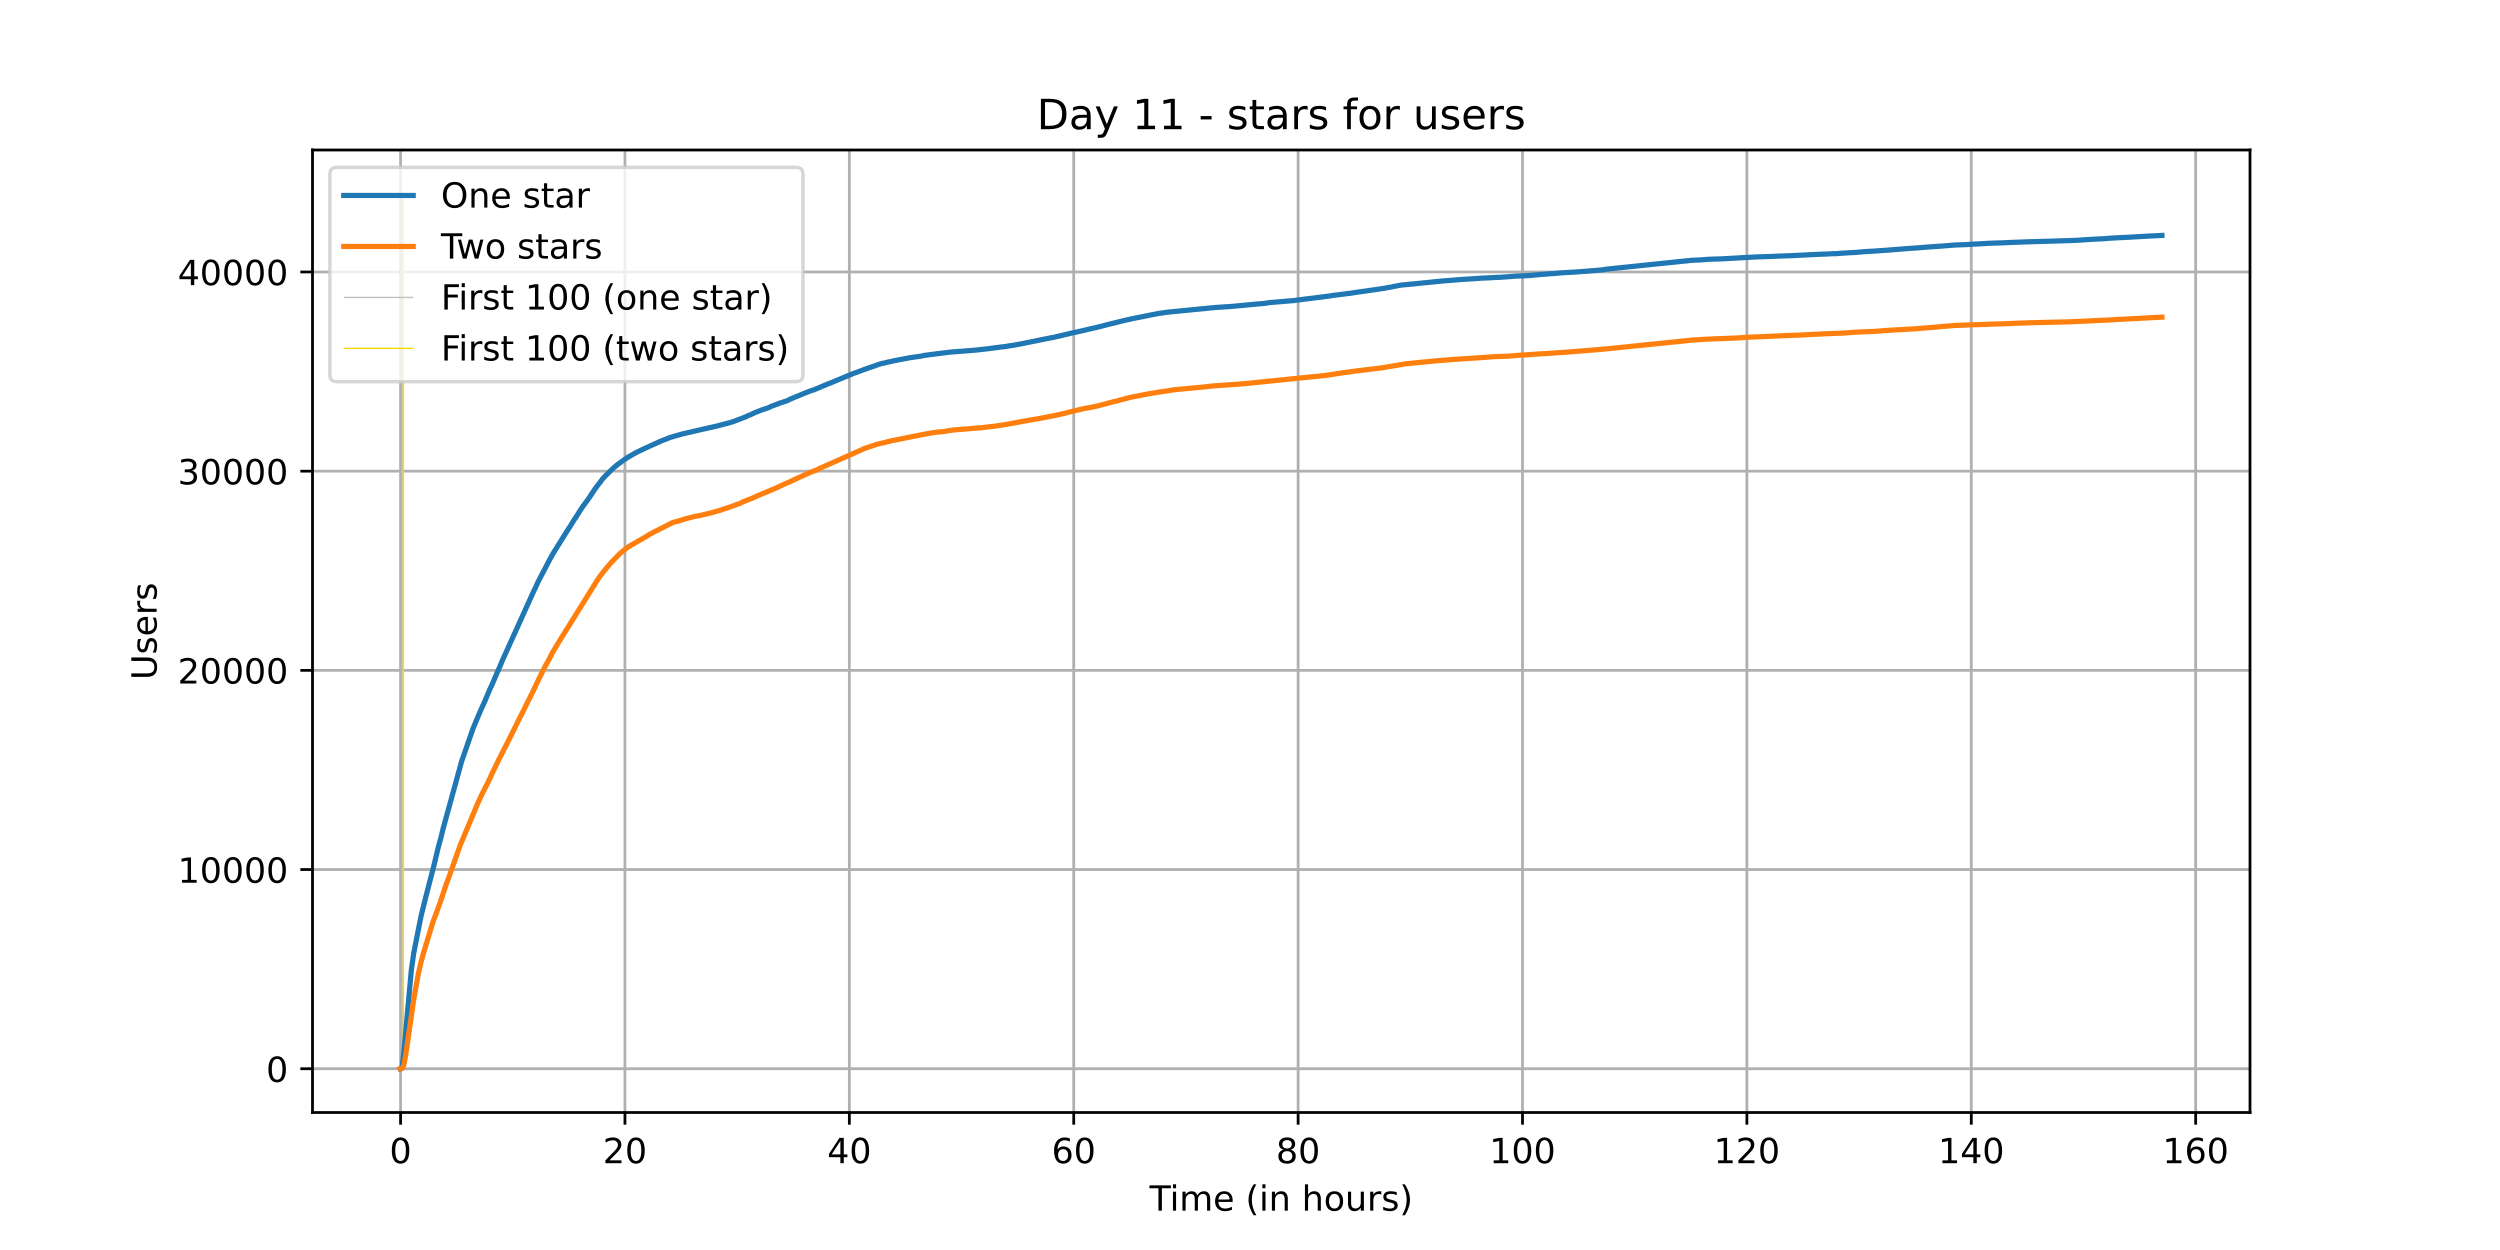 <?xml version="1.0" encoding="utf-8" standalone="no"?>
<!DOCTYPE svg PUBLIC "-//W3C//DTD SVG 1.1//EN"
  "http://www.w3.org/Graphics/SVG/1.1/DTD/svg11.dtd">
<!-- Created with matplotlib (https://matplotlib.org/) -->
<svg height="360pt" version="1.1" viewBox="0 0 720 360" width="720pt" xmlns="http://www.w3.org/2000/svg" xmlns:xlink="http://www.w3.org/1999/xlink">
 <defs>
  <style type="text/css">*{stroke-linecap:butt;stroke-linejoin:round;}</style>
 </defs>
 <g id="figure_1">
  <g id="patch_1">
   <path d="M 0 360 
L 720 360 
L 720 0 
L 0 0 
z
" style="fill:#ffffff;"/>
  </g>
  <g id="axes_1">
   <g id="patch_2">
    <path d="M 90 320.4 
L 648 320.4 
L 648 43.2 
L 90 43.2 
z
" style="fill:#ffffff;"/>
   </g>
   <g id="matplotlib.axis_1">
    <g id="xtick_1">
     <g id="line2d_1">
      <path clip-path="url(#p8033fd40ff)" d="M 115.364 320.4 
L 115.364 43.2 
" style="fill:none;stroke:#b0b0b0;stroke-linecap:square;stroke-width:0.8;"/>
     </g>
     <g id="line2d_2">
      <defs>
       <path d="M 0 0 
L 0 3.5 
" id="mf503f90049" style="stroke:#000000;stroke-width:0.8;"/>
      </defs>
      <g>
       <use style="stroke:#000000;stroke-width:0.8;" x="115.364" xlink:href="#mf503f90049" y="320.4"/>
      </g>
     </g>
     <g id="text_1">
      <!-- 0 -->
      <g transform="translate(112.182 334.998)scale(0.1 -0.1)">
       <defs>
        <path d="M 31.781 66.406 
Q 24.172 66.406 20.328 58.906 
Q 16.5 51.422 16.5 36.375 
Q 16.5 21.391 20.328 13.891 
Q 24.172 6.391 31.781 6.391 
Q 39.453 6.391 43.281 13.891 
Q 47.125 21.391 47.125 36.375 
Q 47.125 51.422 43.281 58.906 
Q 39.453 66.406 31.781 66.406 
z
M 31.781 74.219 
Q 44.047 74.219 50.516 64.516 
Q 56.984 54.828 56.984 36.375 
Q 56.984 17.969 50.516 8.266 
Q 44.047 -1.422 31.781 -1.422 
Q 19.531 -1.422 13.062 8.266 
Q 6.594 17.969 6.594 36.375 
Q 6.594 54.828 13.062 64.516 
Q 19.531 74.219 31.781 74.219 
z
" id="DejaVuSans-48"/>
       </defs>
       <use xlink:href="#DejaVuSans-48"/>
      </g>
     </g>
    </g>
    <g id="xtick_2">
     <g id="line2d_3">
      <path clip-path="url(#p8033fd40ff)" d="M 179.987 320.4 
L 179.987 43.2 
" style="fill:none;stroke:#b0b0b0;stroke-linecap:square;stroke-width:0.8;"/>
     </g>
     <g id="line2d_4">
      <g>
       <use style="stroke:#000000;stroke-width:0.8;" x="179.987" xlink:href="#mf503f90049" y="320.4"/>
      </g>
     </g>
     <g id="text_2">
      <!-- 20 -->
      <g transform="translate(173.625 334.998)scale(0.1 -0.1)">
       <defs>
        <path d="M 19.188 8.297 
L 53.609 8.297 
L 53.609 0 
L 7.328 0 
L 7.328 8.297 
Q 12.938 14.109 22.625 23.891 
Q 32.328 33.688 34.812 36.531 
Q 39.547 41.844 41.422 45.531 
Q 43.312 49.219 43.312 52.781 
Q 43.312 58.594 39.234 62.25 
Q 35.156 65.922 28.609 65.922 
Q 23.969 65.922 18.812 64.312 
Q 13.672 62.703 7.812 59.422 
L 7.812 69.391 
Q 13.766 71.781 18.938 73 
Q 24.125 74.219 28.422 74.219 
Q 39.75 74.219 46.484 68.547 
Q 53.219 62.891 53.219 53.422 
Q 53.219 48.922 51.531 44.891 
Q 49.859 40.875 45.406 35.406 
Q 44.188 33.984 37.641 27.219 
Q 31.109 20.453 19.188 8.297 
z
" id="DejaVuSans-50"/>
       </defs>
       <use xlink:href="#DejaVuSans-50"/>
       <use x="63.623" xlink:href="#DejaVuSans-48"/>
      </g>
     </g>
    </g>
    <g id="xtick_3">
     <g id="line2d_5">
      <path clip-path="url(#p8033fd40ff)" d="M 244.611 320.4 
L 244.611 43.2 
" style="fill:none;stroke:#b0b0b0;stroke-linecap:square;stroke-width:0.8;"/>
     </g>
     <g id="line2d_6">
      <g>
       <use style="stroke:#000000;stroke-width:0.8;" x="244.611" xlink:href="#mf503f90049" y="320.4"/>
      </g>
     </g>
     <g id="text_3">
      <!-- 40 -->
      <g transform="translate(238.248 334.998)scale(0.1 -0.1)">
       <defs>
        <path d="M 37.797 64.312 
L 12.891 25.391 
L 37.797 25.391 
z
M 35.203 72.906 
L 47.609 72.906 
L 47.609 25.391 
L 58.016 25.391 
L 58.016 17.188 
L 47.609 17.188 
L 47.609 0 
L 37.797 0 
L 37.797 17.188 
L 4.891 17.188 
L 4.891 26.703 
z
" id="DejaVuSans-52"/>
       </defs>
       <use xlink:href="#DejaVuSans-52"/>
       <use x="63.623" xlink:href="#DejaVuSans-48"/>
      </g>
     </g>
    </g>
    <g id="xtick_4">
     <g id="line2d_7">
      <path clip-path="url(#p8033fd40ff)" d="M 309.234 320.4 
L 309.234 43.2 
" style="fill:none;stroke:#b0b0b0;stroke-linecap:square;stroke-width:0.8;"/>
     </g>
     <g id="line2d_8">
      <g>
       <use style="stroke:#000000;stroke-width:0.8;" x="309.234" xlink:href="#mf503f90049" y="320.4"/>
      </g>
     </g>
     <g id="text_4">
      <!-- 60 -->
      <g transform="translate(302.872 334.998)scale(0.1 -0.1)">
       <defs>
        <path d="M 33.016 40.375 
Q 26.375 40.375 22.484 35.828 
Q 18.609 31.297 18.609 23.391 
Q 18.609 15.531 22.484 10.953 
Q 26.375 6.391 33.016 6.391 
Q 39.656 6.391 43.531 10.953 
Q 47.406 15.531 47.406 23.391 
Q 47.406 31.297 43.531 35.828 
Q 39.656 40.375 33.016 40.375 
z
M 52.594 71.297 
L 52.594 62.312 
Q 48.875 64.062 45.094 64.984 
Q 41.312 65.922 37.594 65.922 
Q 27.828 65.922 22.672 59.328 
Q 17.531 52.734 16.797 39.406 
Q 19.672 43.656 24.016 45.922 
Q 28.375 48.188 33.594 48.188 
Q 44.578 48.188 50.953 41.516 
Q 57.328 34.859 57.328 23.391 
Q 57.328 12.156 50.688 5.359 
Q 44.047 -1.422 33.016 -1.422 
Q 20.359 -1.422 13.672 8.266 
Q 6.984 17.969 6.984 36.375 
Q 6.984 53.656 15.188 63.938 
Q 23.391 74.219 37.203 74.219 
Q 40.922 74.219 44.703 73.484 
Q 48.484 72.75 52.594 71.297 
z
" id="DejaVuSans-54"/>
       </defs>
       <use xlink:href="#DejaVuSans-54"/>
       <use x="63.623" xlink:href="#DejaVuSans-48"/>
      </g>
     </g>
    </g>
    <g id="xtick_5">
     <g id="line2d_9">
      <path clip-path="url(#p8033fd40ff)" d="M 373.858 320.4 
L 373.858 43.2 
" style="fill:none;stroke:#b0b0b0;stroke-linecap:square;stroke-width:0.8;"/>
     </g>
     <g id="line2d_10">
      <g>
       <use style="stroke:#000000;stroke-width:0.8;" x="373.858" xlink:href="#mf503f90049" y="320.4"/>
      </g>
     </g>
     <g id="text_5">
      <!-- 80 -->
      <g transform="translate(367.495 334.998)scale(0.1 -0.1)">
       <defs>
        <path d="M 31.781 34.625 
Q 24.75 34.625 20.719 30.859 
Q 16.703 27.094 16.703 20.516 
Q 16.703 13.922 20.719 10.156 
Q 24.75 6.391 31.781 6.391 
Q 38.812 6.391 42.859 10.172 
Q 46.922 13.969 46.922 20.516 
Q 46.922 27.094 42.891 30.859 
Q 38.875 34.625 31.781 34.625 
z
M 21.922 38.812 
Q 15.578 40.375 12.031 44.719 
Q 8.5 49.078 8.5 55.328 
Q 8.5 64.062 14.719 69.141 
Q 20.953 74.219 31.781 74.219 
Q 42.672 74.219 48.875 69.141 
Q 55.078 64.062 55.078 55.328 
Q 55.078 49.078 51.531 44.719 
Q 48 40.375 41.703 38.812 
Q 48.828 37.156 52.797 32.312 
Q 56.781 27.484 56.781 20.516 
Q 56.781 9.906 50.312 4.234 
Q 43.844 -1.422 31.781 -1.422 
Q 19.734 -1.422 13.25 4.234 
Q 6.781 9.906 6.781 20.516 
Q 6.781 27.484 10.781 32.312 
Q 14.797 37.156 21.922 38.812 
z
M 18.312 54.391 
Q 18.312 48.734 21.844 45.562 
Q 25.391 42.391 31.781 42.391 
Q 38.141 42.391 41.719 45.562 
Q 45.312 48.734 45.312 54.391 
Q 45.312 60.062 41.719 63.234 
Q 38.141 66.406 31.781 66.406 
Q 25.391 66.406 21.844 63.234 
Q 18.312 60.062 18.312 54.391 
z
" id="DejaVuSans-56"/>
       </defs>
       <use xlink:href="#DejaVuSans-56"/>
       <use x="63.623" xlink:href="#DejaVuSans-48"/>
      </g>
     </g>
    </g>
    <g id="xtick_6">
     <g id="line2d_11">
      <path clip-path="url(#p8033fd40ff)" d="M 438.482 320.4 
L 438.482 43.2 
" style="fill:none;stroke:#b0b0b0;stroke-linecap:square;stroke-width:0.8;"/>
     </g>
     <g id="line2d_12">
      <g>
       <use style="stroke:#000000;stroke-width:0.8;" x="438.482" xlink:href="#mf503f90049" y="320.4"/>
      </g>
     </g>
     <g id="text_6">
      <!-- 100 -->
      <g transform="translate(428.938 334.998)scale(0.1 -0.1)">
       <defs>
        <path d="M 12.406 8.297 
L 28.516 8.297 
L 28.516 63.922 
L 10.984 60.406 
L 10.984 69.391 
L 28.422 72.906 
L 38.281 72.906 
L 38.281 8.297 
L 54.391 8.297 
L 54.391 0 
L 12.406 0 
z
" id="DejaVuSans-49"/>
       </defs>
       <use xlink:href="#DejaVuSans-49"/>
       <use x="63.623" xlink:href="#DejaVuSans-48"/>
       <use x="127.246" xlink:href="#DejaVuSans-48"/>
      </g>
     </g>
    </g>
    <g id="xtick_7">
     <g id="line2d_13">
      <path clip-path="url(#p8033fd40ff)" d="M 503.105 320.4 
L 503.105 43.2 
" style="fill:none;stroke:#b0b0b0;stroke-linecap:square;stroke-width:0.8;"/>
     </g>
     <g id="line2d_14">
      <g>
       <use style="stroke:#000000;stroke-width:0.8;" x="503.105" xlink:href="#mf503f90049" y="320.4"/>
      </g>
     </g>
     <g id="text_7">
      <!-- 120 -->
      <g transform="translate(493.561 334.998)scale(0.1 -0.1)">
       <use xlink:href="#DejaVuSans-49"/>
       <use x="63.623" xlink:href="#DejaVuSans-50"/>
       <use x="127.246" xlink:href="#DejaVuSans-48"/>
      </g>
     </g>
    </g>
    <g id="xtick_8">
     <g id="line2d_15">
      <path clip-path="url(#p8033fd40ff)" d="M 567.729 320.4 
L 567.729 43.2 
" style="fill:none;stroke:#b0b0b0;stroke-linecap:square;stroke-width:0.8;"/>
     </g>
     <g id="line2d_16">
      <g>
       <use style="stroke:#000000;stroke-width:0.8;" x="567.729" xlink:href="#mf503f90049" y="320.4"/>
      </g>
     </g>
     <g id="text_8">
      <!-- 140 -->
      <g transform="translate(558.185 334.998)scale(0.1 -0.1)">
       <use xlink:href="#DejaVuSans-49"/>
       <use x="63.623" xlink:href="#DejaVuSans-52"/>
       <use x="127.246" xlink:href="#DejaVuSans-48"/>
      </g>
     </g>
    </g>
    <g id="xtick_9">
     <g id="line2d_17">
      <path clip-path="url(#p8033fd40ff)" d="M 632.352 320.4 
L 632.352 43.2 
" style="fill:none;stroke:#b0b0b0;stroke-linecap:square;stroke-width:0.8;"/>
     </g>
     <g id="line2d_18">
      <g>
       <use style="stroke:#000000;stroke-width:0.8;" x="632.352" xlink:href="#mf503f90049" y="320.4"/>
      </g>
     </g>
     <g id="text_9">
      <!-- 160 -->
      <g transform="translate(622.809 334.998)scale(0.1 -0.1)">
       <use xlink:href="#DejaVuSans-49"/>
       <use x="63.623" xlink:href="#DejaVuSans-54"/>
       <use x="127.246" xlink:href="#DejaVuSans-48"/>
      </g>
     </g>
    </g>
    <g id="text_10">
     <!-- Time (in hours) -->
     <g transform="translate(331.072 348.677)scale(0.1 -0.1)">
      <defs>
       <path d="M -0.297 72.906 
L 61.375 72.906 
L 61.375 64.594 
L 35.5 64.594 
L 35.5 0 
L 25.594 0 
L 25.594 64.594 
L -0.297 64.594 
z
" id="DejaVuSans-84"/>
       <path d="M 9.422 54.688 
L 18.406 54.688 
L 18.406 0 
L 9.422 0 
z
M 9.422 75.984 
L 18.406 75.984 
L 18.406 64.594 
L 9.422 64.594 
z
" id="DejaVuSans-105"/>
       <path d="M 52 44.188 
Q 55.375 50.25 60.062 53.125 
Q 64.75 56 71.094 56 
Q 79.641 56 84.281 50.016 
Q 88.922 44.047 88.922 33.016 
L 88.922 0 
L 79.891 0 
L 79.891 32.719 
Q 79.891 40.578 77.094 44.375 
Q 74.312 48.188 68.609 48.188 
Q 61.625 48.188 57.562 43.547 
Q 53.516 38.922 53.516 30.906 
L 53.516 0 
L 44.484 0 
L 44.484 32.719 
Q 44.484 40.625 41.703 44.406 
Q 38.922 48.188 33.109 48.188 
Q 26.219 48.188 22.156 43.531 
Q 18.109 38.875 18.109 30.906 
L 18.109 0 
L 9.078 0 
L 9.078 54.688 
L 18.109 54.688 
L 18.109 46.188 
Q 21.188 51.219 25.484 53.609 
Q 29.781 56 35.688 56 
Q 41.656 56 45.828 52.969 
Q 50 49.953 52 44.188 
z
" id="DejaVuSans-109"/>
       <path d="M 56.203 29.594 
L 56.203 25.203 
L 14.891 25.203 
Q 15.484 15.922 20.484 11.062 
Q 25.484 6.203 34.422 6.203 
Q 39.594 6.203 44.453 7.469 
Q 49.312 8.734 54.109 11.281 
L 54.109 2.781 
Q 49.266 0.734 44.188 -0.344 
Q 39.109 -1.422 33.891 -1.422 
Q 20.797 -1.422 13.156 6.188 
Q 5.516 13.812 5.516 26.812 
Q 5.516 40.234 12.766 48.109 
Q 20.016 56 32.328 56 
Q 43.359 56 49.781 48.891 
Q 56.203 41.797 56.203 29.594 
z
M 47.219 32.234 
Q 47.125 39.594 43.094 43.984 
Q 39.062 48.391 32.422 48.391 
Q 24.906 48.391 20.391 44.141 
Q 15.875 39.891 15.188 32.172 
z
" id="DejaVuSans-101"/>
       <path id="DejaVuSans-32"/>
       <path d="M 31 75.875 
Q 24.469 64.656 21.281 53.656 
Q 18.109 42.672 18.109 31.391 
Q 18.109 20.125 21.312 9.062 
Q 24.516 -2 31 -13.188 
L 23.188 -13.188 
Q 15.875 -1.703 12.234 9.375 
Q 8.594 20.453 8.594 31.391 
Q 8.594 42.281 12.203 53.312 
Q 15.828 64.359 23.188 75.875 
z
" id="DejaVuSans-40"/>
       <path d="M 54.891 33.016 
L 54.891 0 
L 45.906 0 
L 45.906 32.719 
Q 45.906 40.484 42.875 44.328 
Q 39.844 48.188 33.797 48.188 
Q 26.516 48.188 22.312 43.547 
Q 18.109 38.922 18.109 30.906 
L 18.109 0 
L 9.078 0 
L 9.078 54.688 
L 18.109 54.688 
L 18.109 46.188 
Q 21.344 51.125 25.703 53.562 
Q 30.078 56 35.797 56 
Q 45.219 56 50.047 50.172 
Q 54.891 44.344 54.891 33.016 
z
" id="DejaVuSans-110"/>
       <path d="M 54.891 33.016 
L 54.891 0 
L 45.906 0 
L 45.906 32.719 
Q 45.906 40.484 42.875 44.328 
Q 39.844 48.188 33.797 48.188 
Q 26.516 48.188 22.312 43.547 
Q 18.109 38.922 18.109 30.906 
L 18.109 0 
L 9.078 0 
L 9.078 75.984 
L 18.109 75.984 
L 18.109 46.188 
Q 21.344 51.125 25.703 53.562 
Q 30.078 56 35.797 56 
Q 45.219 56 50.047 50.172 
Q 54.891 44.344 54.891 33.016 
z
" id="DejaVuSans-104"/>
       <path d="M 30.609 48.391 
Q 23.391 48.391 19.188 42.75 
Q 14.984 37.109 14.984 27.297 
Q 14.984 17.484 19.156 11.844 
Q 23.344 6.203 30.609 6.203 
Q 37.797 6.203 41.984 11.859 
Q 46.188 17.531 46.188 27.297 
Q 46.188 37.016 41.984 42.703 
Q 37.797 48.391 30.609 48.391 
z
M 30.609 56 
Q 42.328 56 49.016 48.375 
Q 55.719 40.766 55.719 27.297 
Q 55.719 13.875 49.016 6.219 
Q 42.328 -1.422 30.609 -1.422 
Q 18.844 -1.422 12.172 6.219 
Q 5.516 13.875 5.516 27.297 
Q 5.516 40.766 12.172 48.375 
Q 18.844 56 30.609 56 
z
" id="DejaVuSans-111"/>
       <path d="M 8.5 21.578 
L 8.5 54.688 
L 17.484 54.688 
L 17.484 21.922 
Q 17.484 14.156 20.5 10.266 
Q 23.531 6.391 29.594 6.391 
Q 36.859 6.391 41.078 11.031 
Q 45.312 15.672 45.312 23.688 
L 45.312 54.688 
L 54.297 54.688 
L 54.297 0 
L 45.312 0 
L 45.312 8.406 
Q 42.047 3.422 37.719 1 
Q 33.406 -1.422 27.688 -1.422 
Q 18.266 -1.422 13.375 4.438 
Q 8.5 10.297 8.5 21.578 
z
M 31.109 56 
z
" id="DejaVuSans-117"/>
       <path d="M 41.109 46.297 
Q 39.594 47.172 37.812 47.578 
Q 36.031 48 33.891 48 
Q 26.266 48 22.188 43.047 
Q 18.109 38.094 18.109 28.812 
L 18.109 0 
L 9.078 0 
L 9.078 54.688 
L 18.109 54.688 
L 18.109 46.188 
Q 20.953 51.172 25.484 53.578 
Q 30.031 56 36.531 56 
Q 37.453 56 38.578 55.875 
Q 39.703 55.766 41.062 55.516 
z
" id="DejaVuSans-114"/>
       <path d="M 44.281 53.078 
L 44.281 44.578 
Q 40.484 46.531 36.375 47.5 
Q 32.281 48.484 27.875 48.484 
Q 21.188 48.484 17.844 46.438 
Q 14.5 44.391 14.5 40.281 
Q 14.5 37.156 16.891 35.375 
Q 19.281 33.594 26.516 31.984 
L 29.594 31.297 
Q 39.156 29.25 43.188 25.516 
Q 47.219 21.781 47.219 15.094 
Q 47.219 7.469 41.188 3.016 
Q 35.156 -1.422 24.609 -1.422 
Q 20.219 -1.422 15.453 -0.562 
Q 10.688 0.297 5.422 2 
L 5.422 11.281 
Q 10.406 8.688 15.234 7.391 
Q 20.062 6.109 24.812 6.109 
Q 31.156 6.109 34.562 8.281 
Q 37.984 10.453 37.984 14.406 
Q 37.984 18.062 35.516 20.016 
Q 33.062 21.969 24.703 23.781 
L 21.578 24.516 
Q 13.234 26.266 9.516 29.906 
Q 5.812 33.547 5.812 39.891 
Q 5.812 47.609 11.281 51.797 
Q 16.75 56 26.812 56 
Q 31.781 56 36.172 55.266 
Q 40.578 54.547 44.281 53.078 
z
" id="DejaVuSans-115"/>
       <path d="M 8.016 75.875 
L 15.828 75.875 
Q 23.141 64.359 26.781 53.312 
Q 30.422 42.281 30.422 31.391 
Q 30.422 20.453 26.781 9.375 
Q 23.141 -1.703 15.828 -13.188 
L 8.016 -13.188 
Q 14.5 -2 17.703 9.062 
Q 20.906 20.125 20.906 31.391 
Q 20.906 42.672 17.703 53.656 
Q 14.5 64.656 8.016 75.875 
z
" id="DejaVuSans-41"/>
      </defs>
      <use xlink:href="#DejaVuSans-84"/>
      <use x="57.959" xlink:href="#DejaVuSans-105"/>
      <use x="85.742" xlink:href="#DejaVuSans-109"/>
      <use x="183.154" xlink:href="#DejaVuSans-101"/>
      <use x="244.678" xlink:href="#DejaVuSans-32"/>
      <use x="276.465" xlink:href="#DejaVuSans-40"/>
      <use x="315.479" xlink:href="#DejaVuSans-105"/>
      <use x="343.262" xlink:href="#DejaVuSans-110"/>
      <use x="406.641" xlink:href="#DejaVuSans-32"/>
      <use x="438.428" xlink:href="#DejaVuSans-104"/>
      <use x="501.807" xlink:href="#DejaVuSans-111"/>
      <use x="562.988" xlink:href="#DejaVuSans-117"/>
      <use x="626.367" xlink:href="#DejaVuSans-114"/>
      <use x="667.48" xlink:href="#DejaVuSans-115"/>
      <use x="719.58" xlink:href="#DejaVuSans-41"/>
     </g>
    </g>
   </g>
   <g id="matplotlib.axis_2">
    <g id="ytick_1">
     <g id="line2d_19">
      <path clip-path="url(#p8033fd40ff)" d="M 90 307.8 
L 648 307.8 
" style="fill:none;stroke:#b0b0b0;stroke-linecap:square;stroke-width:0.8;"/>
     </g>
     <g id="line2d_20">
      <defs>
       <path d="M 0 0 
L -3.5 0 
" id="m012fa1557d" style="stroke:#000000;stroke-width:0.8;"/>
      </defs>
      <g>
       <use style="stroke:#000000;stroke-width:0.8;" x="90" xlink:href="#m012fa1557d" y="307.8"/>
      </g>
     </g>
     <g id="text_11">
      <!-- 0 -->
      <g transform="translate(76.638 311.599)scale(0.1 -0.1)">
       <use xlink:href="#DejaVuSans-48"/>
      </g>
     </g>
    </g>
    <g id="ytick_2">
     <g id="line2d_21">
      <path clip-path="url(#p8033fd40ff)" d="M 90 250.432 
L 648 250.432 
" style="fill:none;stroke:#b0b0b0;stroke-linecap:square;stroke-width:0.8;"/>
     </g>
     <g id="line2d_22">
      <g>
       <use style="stroke:#000000;stroke-width:0.8;" x="90" xlink:href="#m012fa1557d" y="250.432"/>
      </g>
     </g>
     <g id="text_12">
      <!-- 10000 -->
      <g transform="translate(51.188 254.231)scale(0.1 -0.1)">
       <use xlink:href="#DejaVuSans-49"/>
       <use x="63.623" xlink:href="#DejaVuSans-48"/>
       <use x="127.246" xlink:href="#DejaVuSans-48"/>
       <use x="190.869" xlink:href="#DejaVuSans-48"/>
       <use x="254.492" xlink:href="#DejaVuSans-48"/>
      </g>
     </g>
    </g>
    <g id="ytick_3">
     <g id="line2d_23">
      <path clip-path="url(#p8033fd40ff)" d="M 90 193.064 
L 648 193.064 
" style="fill:none;stroke:#b0b0b0;stroke-linecap:square;stroke-width:0.8;"/>
     </g>
     <g id="line2d_24">
      <g>
       <use style="stroke:#000000;stroke-width:0.8;" x="90" xlink:href="#m012fa1557d" y="193.064"/>
      </g>
     </g>
     <g id="text_13">
      <!-- 20000 -->
      <g transform="translate(51.188 196.863)scale(0.1 -0.1)">
       <use xlink:href="#DejaVuSans-50"/>
       <use x="63.623" xlink:href="#DejaVuSans-48"/>
       <use x="127.246" xlink:href="#DejaVuSans-48"/>
       <use x="190.869" xlink:href="#DejaVuSans-48"/>
       <use x="254.492" xlink:href="#DejaVuSans-48"/>
      </g>
     </g>
    </g>
    <g id="ytick_4">
     <g id="line2d_25">
      <path clip-path="url(#p8033fd40ff)" d="M 90 135.695 
L 648 135.695 
" style="fill:none;stroke:#b0b0b0;stroke-linecap:square;stroke-width:0.8;"/>
     </g>
     <g id="line2d_26">
      <g>
       <use style="stroke:#000000;stroke-width:0.8;" x="90" xlink:href="#m012fa1557d" y="135.695"/>
      </g>
     </g>
     <g id="text_14">
      <!-- 30000 -->
      <g transform="translate(51.188 139.495)scale(0.1 -0.1)">
       <defs>
        <path d="M 40.578 39.312 
Q 47.656 37.797 51.625 33 
Q 55.609 28.219 55.609 21.188 
Q 55.609 10.406 48.188 4.484 
Q 40.766 -1.422 27.094 -1.422 
Q 22.516 -1.422 17.656 -0.516 
Q 12.797 0.391 7.625 2.203 
L 7.625 11.719 
Q 11.719 9.328 16.594 8.109 
Q 21.484 6.891 26.812 6.891 
Q 36.078 6.891 40.938 10.547 
Q 45.797 14.203 45.797 21.188 
Q 45.797 27.641 41.281 31.266 
Q 36.766 34.906 28.719 34.906 
L 20.219 34.906 
L 20.219 43.016 
L 29.109 43.016 
Q 36.375 43.016 40.234 45.922 
Q 44.094 48.828 44.094 54.297 
Q 44.094 59.906 40.109 62.906 
Q 36.141 65.922 28.719 65.922 
Q 24.656 65.922 20.016 65.031 
Q 15.375 64.156 9.812 62.312 
L 9.812 71.094 
Q 15.438 72.656 20.344 73.438 
Q 25.25 74.219 29.594 74.219 
Q 40.828 74.219 47.359 69.109 
Q 53.906 64.016 53.906 55.328 
Q 53.906 49.266 50.438 45.094 
Q 46.969 40.922 40.578 39.312 
z
" id="DejaVuSans-51"/>
       </defs>
       <use xlink:href="#DejaVuSans-51"/>
       <use x="63.623" xlink:href="#DejaVuSans-48"/>
       <use x="127.246" xlink:href="#DejaVuSans-48"/>
       <use x="190.869" xlink:href="#DejaVuSans-48"/>
       <use x="254.492" xlink:href="#DejaVuSans-48"/>
      </g>
     </g>
    </g>
    <g id="ytick_5">
     <g id="line2d_27">
      <path clip-path="url(#p8033fd40ff)" d="M 90 78.327 
L 648 78.327 
" style="fill:none;stroke:#b0b0b0;stroke-linecap:square;stroke-width:0.8;"/>
     </g>
     <g id="line2d_28">
      <g>
       <use style="stroke:#000000;stroke-width:0.8;" x="90" xlink:href="#m012fa1557d" y="78.327"/>
      </g>
     </g>
     <g id="text_15">
      <!-- 40000 -->
      <g transform="translate(51.188 82.126)scale(0.1 -0.1)">
       <use xlink:href="#DejaVuSans-52"/>
       <use x="63.623" xlink:href="#DejaVuSans-48"/>
       <use x="127.246" xlink:href="#DejaVuSans-48"/>
       <use x="190.869" xlink:href="#DejaVuSans-48"/>
       <use x="254.492" xlink:href="#DejaVuSans-48"/>
      </g>
     </g>
    </g>
    <g id="text_16">
     <!-- Users -->
     <g transform="translate(45.108 195.801)rotate(-90)scale(0.1 -0.1)">
      <defs>
       <path d="M 8.688 72.906 
L 18.609 72.906 
L 18.609 28.609 
Q 18.609 16.891 22.844 11.734 
Q 27.094 6.594 36.625 6.594 
Q 46.094 6.594 50.344 11.734 
Q 54.594 16.891 54.594 28.609 
L 54.594 72.906 
L 64.5 72.906 
L 64.5 27.391 
Q 64.5 13.141 57.438 5.859 
Q 50.391 -1.422 36.625 -1.422 
Q 22.797 -1.422 15.734 5.859 
Q 8.688 13.141 8.688 27.391 
z
" id="DejaVuSans-85"/>
      </defs>
      <use xlink:href="#DejaVuSans-85"/>
      <use x="73.193" xlink:href="#DejaVuSans-115"/>
      <use x="125.293" xlink:href="#DejaVuSans-101"/>
      <use x="186.816" xlink:href="#DejaVuSans-114"/>
      <use x="227.93" xlink:href="#DejaVuSans-115"/>
     </g>
    </g>
   </g>
   <g id="LineCollection_1">
    <path clip-path="url(#p8033fd40ff)" d="M 115.85 307.8 
L 115.85 55.8 
" style="fill:none;stroke:#c0c0c0;stroke-width:0.4;"/>
   </g>
   <g id="LineCollection_2">
    <path clip-path="url(#p8033fd40ff)" d="M 116.171 307.8 
L 116.171 55.8 
" style="fill:none;stroke:#ffd700;stroke-width:0.4;"/>
   </g>
   <g id="line2d_29">
    <path clip-path="url(#p8033fd40ff)" d="M 115.364 307.8 
L 115.636 307.697 
L 115.743 307.496 
L 115.904 306.756 
L 116.277 303.48 
L 118.466 279.363 
L 119.16 274.452 
L 121.295 263.695 
L 122.736 257.89 
L 123.056 256.673 
L 124.657 250.489 
L 125.084 248.808 
L 126.258 243.863 
L 126.738 242.154 
L 127.059 240.937 
L 127.7 238.316 
L 128.287 236.222 
L 132.93 219.332 
L 136.239 209.786 
L 138.59 204.193 
L 138.969 203.401 
L 139.613 202.002 
L 141 198.668 
L 141.588 197.435 
L 143.243 193.591 
L 144.258 191.268 
L 144.524 190.562 
L 153.863 169.921 
L 154.131 169.416 
L 154.931 167.644 
L 156.532 164.557 
L 156.799 164.075 
L 158.346 161.092 
L 158.506 160.817 
L 158.827 160.22 
L 159.04 159.842 
L 159.574 158.935 
L 161.815 155.361 
L 162.296 154.558 
L 163.844 152.108 
L 164.058 151.822 
L 165.285 149.808 
L 165.713 149.188 
L 166.513 147.932 
L 166.993 147.175 
L 167.527 146.32 
L 169.13 144.123 
L 169.823 143.142 
L 171.639 140.399 
L 171.799 140.239 
L 172.226 139.648 
L 172.653 139.143 
L 173.454 138.019 
L 174.202 137.216 
L 174.522 136.889 
L 176.176 135.259 
L 176.871 134.611 
L 177.885 133.762 
L 178.633 133.246 
L 179.007 132.942 
L 180.876 131.662 
L 182.423 130.779 
L 183.171 130.354 
L 183.544 130.171 
L 185.893 129.041 
L 190.537 126.952 
L 190.857 126.832 
L 192.618 126.149 
L 192.939 126 
L 194.379 125.576 
L 196.727 124.927 
L 197.581 124.732 
L 198.222 124.577 
L 206.921 122.587 
L 207.668 122.38 
L 208.474 122.185 
L 210.289 121.692 
L 211.196 121.411 
L 211.89 121.147 
L 213.863 120.401 
L 214.184 120.269 
L 214.878 120.011 
L 215.198 119.833 
L 215.571 119.638 
L 216.158 119.466 
L 216.532 119.248 
L 217.332 118.886 
L 217.653 118.732 
L 219.681 117.963 
L 220.696 117.647 
L 221.069 117.498 
L 221.549 117.337 
L 221.816 117.154 
L 222.296 116.953 
L 222.616 116.844 
L 223.257 116.603 
L 223.577 116.483 
L 224.218 116.253 
L 224.699 116.047 
L 225.286 115.88 
L 225.713 115.725 
L 226.78 115.387 
L 227.42 115.037 
L 228.648 114.498 
L 230.089 113.93 
L 231.263 113.419 
L 232.864 112.794 
L 233.398 112.576 
L 234.198 112.335 
L 234.465 112.243 
L 235.372 111.87 
L 235.693 111.738 
L 235.906 111.641 
L 236.28 111.497 
L 236.867 111.222 
L 237.293 111.067 
L 237.72 110.895 
L 238.041 110.734 
L 238.467 110.562 
L 238.894 110.419 
L 245.779 107.545 
L 246.259 107.396 
L 248.501 106.558 
L 252.93 105.003 
L 253.944 104.688 
L 254.959 104.481 
L 255.599 104.309 
L 256.72 104.091 
L 257.039 103.982 
L 262.215 102.99 
L 265.364 102.559 
L 266.058 102.382 
L 270.06 101.854 
L 270.434 101.814 
L 273.642 101.412 
L 274.923 101.303 
L 275.67 101.251 
L 277.164 101.142 
L 281.113 100.821 
L 282.021 100.718 
L 283.141 100.586 
L 284.208 100.477 
L 288.531 99.909 
L 289.546 99.806 
L 290.08 99.697 
L 291.681 99.462 
L 292.268 99.353 
L 293.869 99.071 
L 302.674 97.276 
L 303.368 97.173 
L 308.227 96.025 
L 309.347 95.767 
L 310.362 95.549 
L 310.842 95.451 
L 316.979 94.012 
L 318.901 93.501 
L 322.53 92.612 
L 323.171 92.44 
L 323.704 92.331 
L 324.292 92.181 
L 324.558 92.113 
L 325.092 92.009 
L 326.319 91.723 
L 327.654 91.47 
L 333.791 90.242 
L 334.859 90.133 
L 335.339 90.03 
L 336.139 89.921 
L 349.962 88.556 
L 351.67 88.453 
L 352.416 88.395 
L 354.178 88.292 
L 355.086 88.212 
L 362.557 87.512 
L 363.945 87.408 
L 365.76 87.127 
L 367.201 87.018 
L 371.685 86.64 
L 372.912 86.536 
L 373.392 86.45 
L 374.248 86.353 
L 374.572 86.296 
L 381.298 85.458 
L 382.579 85.292 
L 383.219 85.183 
L 384.66 84.988 
L 389.464 84.379 
L 389.731 84.328 
L 391.492 84.058 
L 392.347 83.955 
L 393.841 83.737 
L 394.535 83.634 
L 396.03 83.427 
L 398.325 83.071 
L 398.699 83.02 
L 403.45 82.119 
L 415.569 80.914 
L 416.957 80.805 
L 421.173 80.467 
L 422.935 80.358 
L 425.39 80.203 
L 426.885 80.094 
L 428.486 80.031 
L 430.301 79.922 
L 431.742 79.876 
L 433.348 79.773 
L 434.096 79.721 
L 435.432 79.612 
L 435.967 79.549 
L 438.8 79.44 
L 440.988 79.314 
L 441.949 79.205 
L 446.539 78.826 
L 448.194 78.723 
L 449.154 78.625 
L 451.77 78.453 
L 453.744 78.344 
L 454.544 78.287 
L 458.494 77.977 
L 459.828 77.868 
L 460.308 77.822 
L 461.482 77.725 
L 462.39 77.547 
L 463.244 77.472 
L 464.098 77.363 
L 487.214 74.965 
L 489.776 74.862 
L 490.257 74.81 
L 491.698 74.707 
L 492.446 74.656 
L 495.916 74.552 
L 496.663 74.501 
L 498.691 74.392 
L 499.331 74.357 
L 501.146 74.254 
L 501.893 74.202 
L 503.867 74.099 
L 506.109 73.99 
L 507.496 73.95 
L 510.539 73.841 
L 512.353 73.755 
L 515.555 73.646 
L 517.316 73.566 
L 519.451 73.457 
L 521.425 73.353 
L 523.72 73.244 
L 524.414 73.21 
L 525.749 73.175 
L 527.776 73.066 
L 528.95 73.049 
L 530.18 72.94 
L 532.582 72.791 
L 534.664 72.688 
L 535.624 72.59 
L 536.798 72.487 
L 537.226 72.453 
L 539.361 72.344 
L 542.35 72.131 
L 543.898 72.022 
L 548.169 71.678 
L 549.612 71.569 
L 552.443 71.374 
L 553.67 71.265 
L 556.82 71.03 
L 558.582 70.921 
L 562.959 70.565 
L 566.003 70.456 
L 568.298 70.318 
L 570.433 70.209 
L 572.783 70.066 
L 576.038 69.957 
L 577.533 69.905 
L 579.667 69.796 
L 581.161 69.745 
L 584.204 69.636 
L 585.591 69.596 
L 589.491 69.487 
L 590.825 69.452 
L 594.243 69.343 
L 595.631 69.303 
L 598.46 69.194 
L 601.449 68.982 
L 603.317 68.879 
L 604.01 68.844 
L 606.252 68.735 
L 607.266 68.626 
L 609.24 68.517 
L 611.269 68.408 
L 613.564 68.299 
L 615.913 68.156 
L 617.887 68.052 
L 618.634 68.001 
L 620.982 67.892 
L 622.636 67.8 
L 622.636 67.8 
" style="fill:none;stroke:#1f77b4;stroke-linecap:square;stroke-width:1.5;"/>
   </g>
   <g id="line2d_30">
    <path clip-path="url(#p8033fd40ff)" d="M 115.364 307.8 
L 115.85 307.691 
L 116.064 307.381 
L 116.437 306.108 
L 116.971 302.947 
L 119.213 287.474 
L 120.494 280.395 
L 121.188 277.395 
L 121.882 274.704 
L 122.469 272.834 
L 122.789 271.773 
L 123.59 269.145 
L 124.657 265.646 
L 124.87 265.009 
L 125.618 263.081 
L 127.006 259.18 
L 128.553 254.528 
L 129.248 252.726 
L 132.449 243.68 
L 132.77 242.882 
L 137.466 231.649 
L 137.84 230.829 
L 138.753 228.815 
L 139.826 226.721 
L 140.466 225.465 
L 140.894 224.605 
L 141.856 222.465 
L 142.122 221.937 
L 143.671 218.719 
L 143.937 218.242 
L 144.951 216.212 
L 145.325 215.483 
L 145.912 214.37 
L 148.954 208.22 
L 149.381 207.314 
L 149.808 206.539 
L 152.85 200.407 
L 153.223 199.678 
L 154.771 196.437 
L 155.358 195.175 
L 155.731 194.44 
L 157.226 191.474 
L 157.706 190.677 
L 158.667 188.824 
L 158.933 188.279 
L 159.52 187.229 
L 160.16 186.254 
L 160.588 185.462 
L 171.532 167.885 
L 171.853 167.351 
L 172.706 166.083 
L 174.468 163.829 
L 175.109 163.077 
L 176.016 162.01 
L 178.687 159.279 
L 180.822 157.564 
L 181.57 157.134 
L 182.423 156.635 
L 185.092 155.109 
L 185.306 154.954 
L 185.947 154.638 
L 186.748 154.088 
L 187.068 153.91 
L 187.495 153.663 
L 187.762 153.554 
L 188.403 153.204 
L 188.669 153.049 
L 189.043 152.866 
L 193.739 150.485 
L 195.927 149.905 
L 197.261 149.452 
L 199.822 148.798 
L 200.196 148.718 
L 201.744 148.443 
L 205.693 147.479 
L 206.28 147.284 
L 207.827 146.842 
L 208.367 146.618 
L 209.595 146.251 
L 209.915 146.108 
L 210.235 146.016 
L 212.209 145.293 
L 212.957 145.041 
L 213.651 144.714 
L 213.917 144.553 
L 214.131 144.467 
L 214.504 144.323 
L 215.038 144.105 
L 216.639 143.492 
L 217.012 143.314 
L 217.439 143.124 
L 217.867 142.929 
L 218.241 142.74 
L 218.614 142.614 
L 218.935 142.476 
L 219.361 142.252 
L 220.055 142 
L 220.642 141.771 
L 221.283 141.484 
L 221.709 141.329 
L 222.083 141.162 
L 222.457 140.979 
L 223.15 140.732 
L 223.417 140.583 
L 226.514 139.143 
L 227.367 138.805 
L 227.847 138.592 
L 228.755 138.128 
L 233.13 136.166 
L 233.398 136.011 
L 233.932 135.856 
L 234.305 135.695 
L 235.532 135.202 
L 236.066 134.886 
L 247.434 129.861 
L 247.753 129.718 
L 248.447 129.413 
L 248.82 129.201 
L 249.408 129.029 
L 249.888 128.828 
L 251.062 128.467 
L 251.649 128.278 
L 251.916 128.186 
L 252.343 128.002 
L 253.624 127.692 
L 254.691 127.474 
L 255.492 127.245 
L 255.919 127.147 
L 256.559 126.981 
L 264.991 125.294 
L 266.271 125.048 
L 269.1 124.549 
L 270.327 124.399 
L 271.827 124.296 
L 272.148 124.233 
L 273.162 124.021 
L 273.642 123.969 
L 274.389 123.86 
L 274.923 123.797 
L 276.417 123.688 
L 280.472 123.355 
L 281.914 123.246 
L 282.661 123.189 
L 283.514 123.08 
L 284.795 122.919 
L 285.916 122.816 
L 287.41 122.604 
L 289.546 122.283 
L 289.919 122.197 
L 292.748 121.703 
L 293.815 121.485 
L 294.669 121.319 
L 295.47 121.21 
L 296.537 120.986 
L 297.125 120.906 
L 298.992 120.596 
L 303.958 119.632 
L 304.865 119.431 
L 305.932 119.196 
L 306.786 119.001 
L 307.213 118.852 
L 311.749 117.773 
L 312.282 117.647 
L 313.991 117.355 
L 315.058 117.119 
L 316.126 116.896 
L 319.008 116.161 
L 319.327 116.041 
L 320.128 115.857 
L 320.609 115.72 
L 321.622 115.507 
L 322.69 115.169 
L 323.598 114.962 
L 325.572 114.435 
L 330.856 113.402 
L 332.991 113.064 
L 333.845 112.903 
L 335.393 112.679 
L 336.193 112.582 
L 336.94 112.455 
L 337.474 112.364 
L 337.847 112.283 
L 347.293 111.388 
L 348.201 111.279 
L 348.628 111.211 
L 349.375 111.153 
L 350.708 111.05 
L 351.509 110.987 
L 353.325 110.878 
L 356.526 110.643 
L 357.914 110.545 
L 358.448 110.488 
L 359.675 110.379 
L 360.743 110.264 
L 378.202 108.48 
L 379.537 108.371 
L 380.711 108.227 
L 381.778 108.118 
L 384.287 107.746 
L 384.767 107.648 
L 389.838 106.942 
L 390.478 106.845 
L 391.012 106.787 
L 398.485 105.87 
L 399.446 105.675 
L 401.582 105.33 
L 402.222 105.233 
L 402.756 105.107 
L 403.45 105.003 
L 404.144 104.889 
L 404.785 104.78 
L 414.555 103.827 
L 416.263 103.724 
L 417.224 103.626 
L 418.559 103.517 
L 421.227 103.34 
L 423.041 103.231 
L 423.735 103.19 
L 425.336 103.081 
L 428.434 102.858 
L 429.82 102.754 
L 430.621 102.697 
L 434.149 102.588 
L 438.211 102.267 
L 440.081 102.164 
L 440.935 102.095 
L 443.818 101.894 
L 445.791 101.785 
L 448.62 101.59 
L 450.488 101.481 
L 455.131 101.097 
L 456.573 100.988 
L 461.002 100.615 
L 462.176 100.506 
L 463.083 100.425 
L 487.694 97.913 
L 489.509 97.821 
L 489.776 97.775 
L 492.019 97.666 
L 493.781 97.586 
L 496.876 97.477 
L 497.517 97.448 
L 500.132 97.339 
L 503.067 97.132 
L 505.789 97.023 
L 507.283 96.972 
L 509.471 96.863 
L 511.072 96.8 
L 513.527 96.691 
L 514.327 96.633 
L 515.608 96.605 
L 518.49 96.507 
L 518.917 96.478 
L 521.106 96.369 
L 521.532 96.341 
L 523.506 96.237 
L 525.535 96.128 
L 527.135 96.065 
L 530.126 95.956 
L 532.369 95.824 
L 533.704 95.721 
L 534.45 95.669 
L 536.585 95.566 
L 537.226 95.538 
L 539.841 95.434 
L 540.535 95.388 
L 541.816 95.291 
L 542.35 95.233 
L 544.646 95.096 
L 546.141 94.987 
L 547.742 94.924 
L 549.237 94.815 
L 549.878 94.792 
L 551.748 94.688 
L 552.229 94.648 
L 553.296 94.539 
L 556.874 94.27 
L 558.102 94.161 
L 559.116 94.052 
L 563.12 93.725 
L 566.003 93.621 
L 566.643 93.593 
L 568.191 93.535 
L 571.875 93.426 
L 573.69 93.34 
L 577.479 93.237 
L 578.066 93.22 
L 580.147 93.122 
L 580.574 93.094 
L 583.991 92.985 
L 584.631 92.956 
L 589.063 92.847 
L 590.452 92.813 
L 595.524 92.704 
L 597.339 92.617 
L 600.114 92.508 
L 602.249 92.388 
L 604.704 92.279 
L 606.412 92.204 
L 608.494 92.101 
L 609.347 92.021 
L 611.749 91.912 
L 613.671 91.814 
L 615.752 91.705 
L 617.94 91.579 
L 620.076 91.47 
L 620.502 91.436 
L 622.636 91.344 
L 622.636 91.344 
" style="fill:none;stroke:#ff7f0e;stroke-linecap:square;stroke-width:1.5;"/>
   </g>
   <g id="patch_3">
    <path d="M 90 320.4 
L 90 43.2 
" style="fill:none;stroke:#000000;stroke-linecap:square;stroke-linejoin:miter;stroke-width:0.8;"/>
   </g>
   <g id="patch_4">
    <path d="M 648 320.4 
L 648 43.2 
" style="fill:none;stroke:#000000;stroke-linecap:square;stroke-linejoin:miter;stroke-width:0.8;"/>
   </g>
   <g id="patch_5">
    <path d="M 90 320.4 
L 648 320.4 
" style="fill:none;stroke:#000000;stroke-linecap:square;stroke-linejoin:miter;stroke-width:0.8;"/>
   </g>
   <g id="patch_6">
    <path d="M 90 43.2 
L 648 43.2 
" style="fill:none;stroke:#000000;stroke-linecap:square;stroke-linejoin:miter;stroke-width:0.8;"/>
   </g>
   <g id="text_17">
    <!-- Day 11 - stars for users -->
    <g transform="translate(298.609 37.2)scale(0.12 -0.12)">
     <defs>
      <path d="M 19.672 64.797 
L 19.672 8.109 
L 31.594 8.109 
Q 46.688 8.109 53.688 14.938 
Q 60.688 21.781 60.688 36.531 
Q 60.688 51.172 53.688 57.984 
Q 46.688 64.797 31.594 64.797 
z
M 9.812 72.906 
L 30.078 72.906 
Q 51.266 72.906 61.172 64.094 
Q 71.094 55.281 71.094 36.531 
Q 71.094 17.672 61.125 8.828 
Q 51.172 0 30.078 0 
L 9.812 0 
z
" id="DejaVuSans-68"/>
      <path d="M 34.281 27.484 
Q 23.391 27.484 19.188 25 
Q 14.984 22.516 14.984 16.5 
Q 14.984 11.719 18.141 8.906 
Q 21.297 6.109 26.703 6.109 
Q 34.188 6.109 38.703 11.406 
Q 43.219 16.703 43.219 25.484 
L 43.219 27.484 
z
M 52.203 31.203 
L 52.203 0 
L 43.219 0 
L 43.219 8.297 
Q 40.141 3.328 35.547 0.953 
Q 30.953 -1.422 24.312 -1.422 
Q 15.922 -1.422 10.953 3.297 
Q 6 8.016 6 15.922 
Q 6 25.141 12.172 29.828 
Q 18.359 34.516 30.609 34.516 
L 43.219 34.516 
L 43.219 35.406 
Q 43.219 41.609 39.141 45 
Q 35.062 48.391 27.688 48.391 
Q 23 48.391 18.547 47.266 
Q 14.109 46.141 10.016 43.891 
L 10.016 52.203 
Q 14.938 54.109 19.578 55.047 
Q 24.219 56 28.609 56 
Q 40.484 56 46.344 49.844 
Q 52.203 43.703 52.203 31.203 
z
" id="DejaVuSans-97"/>
      <path d="M 32.172 -5.078 
Q 28.375 -14.844 24.75 -17.812 
Q 21.141 -20.797 15.094 -20.797 
L 7.906 -20.797 
L 7.906 -13.281 
L 13.188 -13.281 
Q 16.891 -13.281 18.938 -11.516 
Q 21 -9.766 23.484 -3.219 
L 25.094 0.875 
L 2.984 54.688 
L 12.5 54.688 
L 29.594 11.922 
L 46.688 54.688 
L 56.203 54.688 
z
" id="DejaVuSans-121"/>
      <path d="M 4.891 31.391 
L 31.203 31.391 
L 31.203 23.391 
L 4.891 23.391 
z
" id="DejaVuSans-45"/>
      <path d="M 18.312 70.219 
L 18.312 54.688 
L 36.812 54.688 
L 36.812 47.703 
L 18.312 47.703 
L 18.312 18.016 
Q 18.312 11.328 20.141 9.422 
Q 21.969 7.516 27.594 7.516 
L 36.812 7.516 
L 36.812 0 
L 27.594 0 
Q 17.188 0 13.234 3.875 
Q 9.281 7.766 9.281 18.016 
L 9.281 47.703 
L 2.688 47.703 
L 2.688 54.688 
L 9.281 54.688 
L 9.281 70.219 
z
" id="DejaVuSans-116"/>
      <path d="M 37.109 75.984 
L 37.109 68.5 
L 28.516 68.5 
Q 23.688 68.5 21.797 66.547 
Q 19.922 64.594 19.922 59.516 
L 19.922 54.688 
L 34.719 54.688 
L 34.719 47.703 
L 19.922 47.703 
L 19.922 0 
L 10.891 0 
L 10.891 47.703 
L 2.297 47.703 
L 2.297 54.688 
L 10.891 54.688 
L 10.891 58.5 
Q 10.891 67.625 15.141 71.797 
Q 19.391 75.984 28.609 75.984 
z
" id="DejaVuSans-102"/>
     </defs>
     <use xlink:href="#DejaVuSans-68"/>
     <use x="77.002" xlink:href="#DejaVuSans-97"/>
     <use x="138.281" xlink:href="#DejaVuSans-121"/>
     <use x="197.461" xlink:href="#DejaVuSans-32"/>
     <use x="229.248" xlink:href="#DejaVuSans-49"/>
     <use x="292.871" xlink:href="#DejaVuSans-49"/>
     <use x="356.494" xlink:href="#DejaVuSans-32"/>
     <use x="388.281" xlink:href="#DejaVuSans-45"/>
     <use x="424.365" xlink:href="#DejaVuSans-32"/>
     <use x="456.152" xlink:href="#DejaVuSans-115"/>
     <use x="508.252" xlink:href="#DejaVuSans-116"/>
     <use x="547.461" xlink:href="#DejaVuSans-97"/>
     <use x="608.74" xlink:href="#DejaVuSans-114"/>
     <use x="649.854" xlink:href="#DejaVuSans-115"/>
     <use x="701.953" xlink:href="#DejaVuSans-32"/>
     <use x="733.74" xlink:href="#DejaVuSans-102"/>
     <use x="768.945" xlink:href="#DejaVuSans-111"/>
     <use x="830.127" xlink:href="#DejaVuSans-114"/>
     <use x="871.24" xlink:href="#DejaVuSans-32"/>
     <use x="903.027" xlink:href="#DejaVuSans-117"/>
     <use x="966.406" xlink:href="#DejaVuSans-115"/>
     <use x="1018.506" xlink:href="#DejaVuSans-101"/>
     <use x="1080.029" xlink:href="#DejaVuSans-114"/>
     <use x="1121.143" xlink:href="#DejaVuSans-115"/>
    </g>
   </g>
   <g id="legend_1">
    <g id="patch_7">
     <path d="M 97 109.912 
L 229.266 109.912 
Q 231.266 109.912 231.266 107.912 
L 231.266 50.2 
Q 231.266 48.2 229.266 48.2 
L 97 48.2 
Q 95 48.2 95 50.2 
L 95 107.912 
Q 95 109.912 97 109.912 
z
" style="fill:#ffffff;opacity:0.8;stroke:#cccccc;stroke-linejoin:miter;"/>
    </g>
    <g id="line2d_31">
     <path d="M 99 56.298 
L 119 56.298 
" style="fill:none;stroke:#1f77b4;stroke-linecap:square;stroke-width:1.5;"/>
    </g>
    <g id="line2d_32"/>
    <g id="text_18">
     <!-- One star -->
     <g transform="translate(127 59.798)scale(0.1 -0.1)">
      <defs>
       <path d="M 39.406 66.219 
Q 28.656 66.219 22.328 58.203 
Q 16.016 50.203 16.016 36.375 
Q 16.016 22.609 22.328 14.594 
Q 28.656 6.594 39.406 6.594 
Q 50.141 6.594 56.422 14.594 
Q 62.703 22.609 62.703 36.375 
Q 62.703 50.203 56.422 58.203 
Q 50.141 66.219 39.406 66.219 
z
M 39.406 74.219 
Q 54.734 74.219 63.906 63.938 
Q 73.094 53.656 73.094 36.375 
Q 73.094 19.141 63.906 8.859 
Q 54.734 -1.422 39.406 -1.422 
Q 24.031 -1.422 14.812 8.828 
Q 5.609 19.094 5.609 36.375 
Q 5.609 53.656 14.812 63.938 
Q 24.031 74.219 39.406 74.219 
z
" id="DejaVuSans-79"/>
      </defs>
      <use xlink:href="#DejaVuSans-79"/>
      <use x="78.711" xlink:href="#DejaVuSans-110"/>
      <use x="142.09" xlink:href="#DejaVuSans-101"/>
      <use x="203.613" xlink:href="#DejaVuSans-32"/>
      <use x="235.4" xlink:href="#DejaVuSans-115"/>
      <use x="287.5" xlink:href="#DejaVuSans-116"/>
      <use x="326.709" xlink:href="#DejaVuSans-97"/>
      <use x="387.988" xlink:href="#DejaVuSans-114"/>
     </g>
    </g>
    <g id="line2d_33">
     <path d="M 99 70.977 
L 119 70.977 
" style="fill:none;stroke:#ff7f0e;stroke-linecap:square;stroke-width:1.5;"/>
    </g>
    <g id="line2d_34"/>
    <g id="text_19">
     <!-- Two stars -->
     <g transform="translate(127 74.477)scale(0.1 -0.1)">
      <defs>
       <path d="M 4.203 54.688 
L 13.188 54.688 
L 24.422 12.016 
L 35.594 54.688 
L 46.188 54.688 
L 57.422 12.016 
L 68.609 54.688 
L 77.594 54.688 
L 63.281 0 
L 52.688 0 
L 40.922 44.828 
L 29.109 0 
L 18.5 0 
z
" id="DejaVuSans-119"/>
      </defs>
      <use xlink:href="#DejaVuSans-84"/>
      <use x="44.584" xlink:href="#DejaVuSans-119"/>
      <use x="126.371" xlink:href="#DejaVuSans-111"/>
      <use x="187.553" xlink:href="#DejaVuSans-32"/>
      <use x="219.34" xlink:href="#DejaVuSans-115"/>
      <use x="271.439" xlink:href="#DejaVuSans-116"/>
      <use x="310.648" xlink:href="#DejaVuSans-97"/>
      <use x="371.928" xlink:href="#DejaVuSans-114"/>
      <use x="413.041" xlink:href="#DejaVuSans-115"/>
     </g>
    </g>
    <g id="line2d_35">
     <path d="M 99 85.655 
L 119 85.655 
" style="fill:none;stroke:#c0c0c0;stroke-width:0.4;"/>
    </g>
    <g id="text_20">
     <!-- First 100 (one star) -->
     <g transform="translate(127 89.155)scale(0.1 -0.1)">
      <defs>
       <path d="M 9.812 72.906 
L 51.703 72.906 
L 51.703 64.594 
L 19.672 64.594 
L 19.672 43.109 
L 48.578 43.109 
L 48.578 34.812 
L 19.672 34.812 
L 19.672 0 
L 9.812 0 
z
" id="DejaVuSans-70"/>
      </defs>
      <use xlink:href="#DejaVuSans-70"/>
      <use x="50.27" xlink:href="#DejaVuSans-105"/>
      <use x="78.053" xlink:href="#DejaVuSans-114"/>
      <use x="119.166" xlink:href="#DejaVuSans-115"/>
      <use x="171.266" xlink:href="#DejaVuSans-116"/>
      <use x="210.475" xlink:href="#DejaVuSans-32"/>
      <use x="242.262" xlink:href="#DejaVuSans-49"/>
      <use x="305.885" xlink:href="#DejaVuSans-48"/>
      <use x="369.508" xlink:href="#DejaVuSans-48"/>
      <use x="433.131" xlink:href="#DejaVuSans-32"/>
      <use x="464.918" xlink:href="#DejaVuSans-40"/>
      <use x="503.932" xlink:href="#DejaVuSans-111"/>
      <use x="565.113" xlink:href="#DejaVuSans-110"/>
      <use x="628.492" xlink:href="#DejaVuSans-101"/>
      <use x="690.016" xlink:href="#DejaVuSans-32"/>
      <use x="721.803" xlink:href="#DejaVuSans-115"/>
      <use x="773.902" xlink:href="#DejaVuSans-116"/>
      <use x="813.111" xlink:href="#DejaVuSans-97"/>
      <use x="874.391" xlink:href="#DejaVuSans-114"/>
      <use x="915.504" xlink:href="#DejaVuSans-41"/>
     </g>
    </g>
    <g id="line2d_36">
     <path d="M 99 100.333 
L 119 100.333 
" style="fill:none;stroke:#ffd700;stroke-width:0.4;"/>
    </g>
    <g id="text_21">
     <!-- First 100 (two stars) -->
     <g transform="translate(127 103.833)scale(0.1 -0.1)">
      <use xlink:href="#DejaVuSans-70"/>
      <use x="50.27" xlink:href="#DejaVuSans-105"/>
      <use x="78.053" xlink:href="#DejaVuSans-114"/>
      <use x="119.166" xlink:href="#DejaVuSans-115"/>
      <use x="171.266" xlink:href="#DejaVuSans-116"/>
      <use x="210.475" xlink:href="#DejaVuSans-32"/>
      <use x="242.262" xlink:href="#DejaVuSans-49"/>
      <use x="305.885" xlink:href="#DejaVuSans-48"/>
      <use x="369.508" xlink:href="#DejaVuSans-48"/>
      <use x="433.131" xlink:href="#DejaVuSans-32"/>
      <use x="464.918" xlink:href="#DejaVuSans-40"/>
      <use x="503.932" xlink:href="#DejaVuSans-116"/>
      <use x="543.141" xlink:href="#DejaVuSans-119"/>
      <use x="624.928" xlink:href="#DejaVuSans-111"/>
      <use x="686.109" xlink:href="#DejaVuSans-32"/>
      <use x="717.896" xlink:href="#DejaVuSans-115"/>
      <use x="769.996" xlink:href="#DejaVuSans-116"/>
      <use x="809.205" xlink:href="#DejaVuSans-97"/>
      <use x="870.484" xlink:href="#DejaVuSans-114"/>
      <use x="911.598" xlink:href="#DejaVuSans-115"/>
      <use x="963.697" xlink:href="#DejaVuSans-41"/>
     </g>
    </g>
   </g>
  </g>
 </g>
 <defs>
  <clipPath id="p8033fd40ff">
   <rect height="277.2" width="558" x="90" y="43.2"/>
  </clipPath>
 </defs>
</svg>
